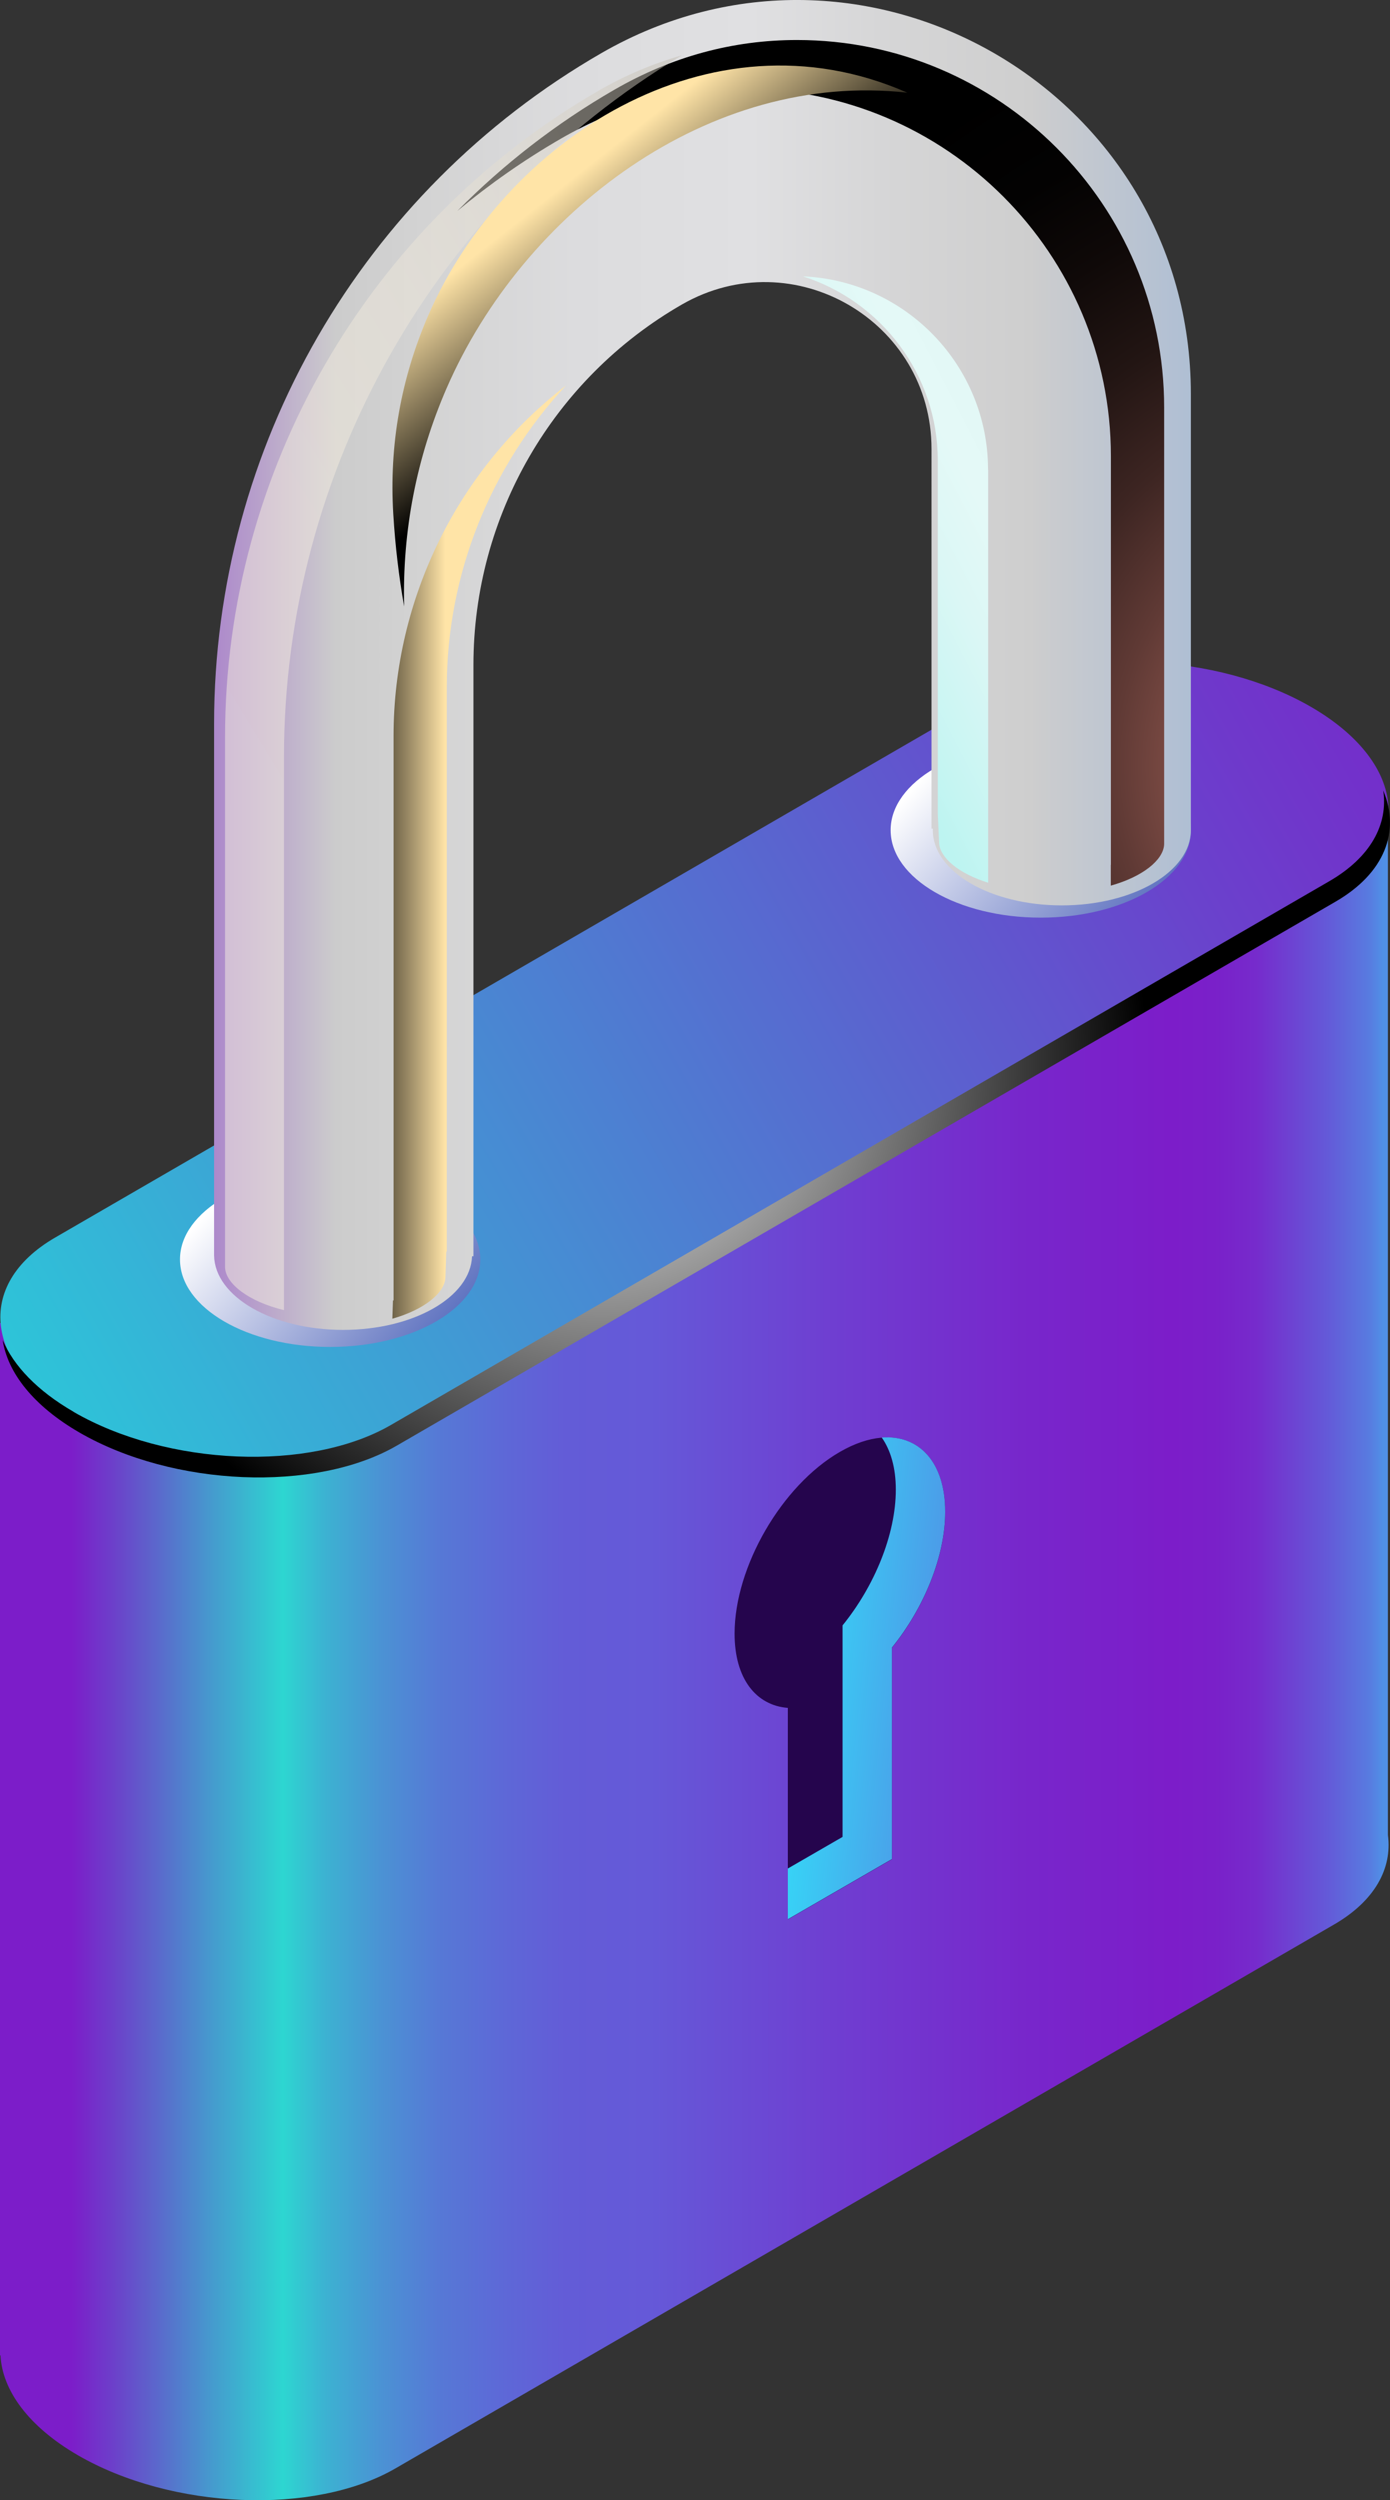 <?xml version="1.0" encoding="UTF-8"?>
<svg xmlns="http://www.w3.org/2000/svg" xmlns:xlink="http://www.w3.org/1999/xlink" viewBox="0 0 139.4 250.61">
  <rect x="0" y="0" width="139.4" height="250.61" fill="#333333" stroke="none"/>
  <defs>
    <style>
      .cls-1 {
        fill: url(#linear-gradient);
      }

      .cls-2 {
        fill: #25054d;
      }

      .cls-3 {
        fill: url(#linear-gradient-4);
      }

      .cls-3, .cls-4 {
        mix-blend-mode: multiply;
      }

      .cls-4 {
        fill: url(#linear-gradient-3);
      }

      .cls-5 {
        fill: url(#New_Gradient_Swatch_copy_26);
      }

      .cls-6 {
        fill: url(#linear-gradient-9);
      }

      .cls-6, .cls-7, .cls-8 {
        mix-blend-mode: screen;
      }

      .cls-7 {
        fill: url(#linear-gradient-6);
      }

      .cls-9 {
        fill: url(#linear-gradient-8);
      }

      .cls-10 {
        fill: url(#linear-gradient-2);
      }

      .cls-11 {
        fill: url(#linear-gradient-7);
      }

      .cls-12 {
        fill: url(#linear-gradient-5);
      }

      .cls-8 {
        opacity: .5;
      }

      .cls-13 {
        fill: url(#radial-gradient);
      }

      .cls-13, .cls-14 {
        mix-blend-mode: color-dodge;
      }

      .cls-15 {
        isolation: isolate;
      }

      .cls-14 {
        fill: url(#Radial_Gradient_1);
      }
    </style>
    <linearGradient id="linear-gradient" x1="-1857.51" y1="165.66" x2="-1998.96" y2="165.66" gradientTransform="translate(-1858.84) rotate(-180) scale(1 -1)" gradientUnits="userSpaceOnUse">
      <stop offset=".06" stop-color="#7c1dc9"/>
      <stop offset=".09" stop-color="#6c40ca"/>
      <stop offset=".16" stop-color="#459bce"/>
      <stop offset=".21" stop-color="#2dd6d1"/>
      <stop offset=".24" stop-color="#3cb2d2"/>
      <stop offset=".28" stop-color="#4b92d4"/>
      <stop offset=".32" stop-color="#5679d6"/>
      <stop offset=".37" stop-color="#5e67d7"/>
      <stop offset=".41" stop-color="#635cd7"/>
      <stop offset=".47" stop-color="#6559d8"/>
      <stop offset=".6" stop-color="#6f3ed1"/>
      <stop offset=".74" stop-color="#7826cb"/>
      <stop offset=".84" stop-color="#7c1dc9"/>
      <stop offset=".87" stop-color="#7a20c9"/>
      <stop offset=".9" stop-color="#762bcc"/>
      <stop offset=".92" stop-color="#6f3ed1"/>
      <stop offset=".95" stop-color="#6459d8"/>
      <stop offset=".98" stop-color="#587be0"/>
      <stop offset=".99" stop-color="#5090e6"/>
    </linearGradient>
    <linearGradient id="linear-gradient-2" x1="-2016.41" y1="56.44" x2="-1846.02" y2="153.7" gradientTransform="translate(-1858.84) rotate(-180) scale(1 -1)" gradientUnits="userSpaceOnUse">
      <stop offset=".03" stop-color="#7c1dc9"/>
      <stop offset=".24" stop-color="#6b40cc"/>
      <stop offset=".7" stop-color="#409bd4"/>
      <stop offset="1" stop-color="#23dbdb"/>
    </linearGradient>
    <radialGradient id="Radial_Gradient_1" data-name="Radial Gradient 1" cx="-2369.62" cy="7.12" fx="-2369.62" fy="7.12" r="58.92" gradientTransform="translate(-2143.47 100.09) rotate(-180) scale(.93 -.93)" gradientUnits="userSpaceOnUse">
      <stop offset="0" stop-color="#fff"/>
      <stop offset="1" stop-color="#000"/>
    </radialGradient>
    <linearGradient id="linear-gradient-3" x1="-1953.98" y1="75" x2="-1975.34" y2="93.99" gradientTransform="translate(-1858.84) rotate(-180) scale(1 -1)" gradientUnits="userSpaceOnUse">
      <stop offset="0" stop-color="#fff"/>
      <stop offset="1" stop-color="#4b61b8"/>
    </linearGradient>
    <linearGradient id="linear-gradient-4" x1="-1882.71" y1="118.03" x2="-1904.08" y2="137.02" xlink:href="#linear-gradient-3"/>
    <linearGradient id="linear-gradient-5" x1="-1844.44" y1="66.64" x2="-2062.97" y2="66.67" gradientTransform="translate(-1858.84) rotate(-180) scale(1 -1)" gradientUnits="userSpaceOnUse">
      <stop offset=".06" stop-color="#7c1dc9"/>
      <stop offset=".1" stop-color="#8c40c9"/>
      <stop offset=".18" stop-color="#b59bcb"/>
      <stop offset=".22" stop-color="#ccc"/>
      <stop offset=".26" stop-color="#d3d3d3"/>
      <stop offset=".33" stop-color="#dcdcde"/>
      <stop offset=".41" stop-color="#e0e0e2"/>
      <stop offset=".47" stop-color="#d6d6d7"/>
      <stop offset=".54" stop-color="#cecece"/>
      <stop offset=".54" stop-color="#cdcdce"/>
      <stop offset=".67" stop-color="#97b3d8"/>
      <stop offset=".77" stop-color="#70a0df"/>
      <stop offset=".86" stop-color="#5894e4"/>
      <stop offset=".91" stop-color="#5090e6"/>
      <stop offset=".91" stop-color="#5b72de"/>
      <stop offset=".91" stop-color="#6d44d2"/>
      <stop offset=".92" stop-color="#7727cb"/>
      <stop offset=".92" stop-color="#7c1dc9"/>
    </linearGradient>
    <radialGradient id="radial-gradient" cx="-2455.8" cy="-25" fx="-2455.8" fy="-25" r="85.64" gradientTransform="translate(-2143.47 100.09) rotate(-180) scale(.93 -.93)" gradientUnits="userSpaceOnUse">
      <stop offset="0" stop-color="#f49587"/>
      <stop offset=".12" stop-color="#bc7368"/>
      <stop offset=".24" stop-color="#8b544c"/>
      <stop offset=".36" stop-color="#603a35"/>
      <stop offset=".48" stop-color="#3d2522"/>
      <stop offset=".61" stop-color="#221513"/>
      <stop offset=".74" stop-color="#0f0908"/>
      <stop offset=".86" stop-color="#030202"/>
      <stop offset="1" stop-color="#000"/>
    </radialGradient>
    <linearGradient id="linear-gradient-6" x1="-2362.04" y1="-15.75" x2="-2342.79" y2="-15.75" gradientTransform="translate(-2143.47 100.09) rotate(-180) scale(.93 -.93)" gradientUnits="userSpaceOnUse">
      <stop offset=".48" stop-color="#ffe4a7"/>
      <stop offset="1" stop-color="#000"/>
    </linearGradient>
    <linearGradient id="linear-gradient-7" x1="-1938.48" y1="63.35" x2="-2007.43" y2="27.69" gradientTransform="translate(-1858.84) rotate(-180) scale(1 -1)" gradientUnits="userSpaceOnUse">
      <stop offset=".05" stop-color="#bdf4f1"/>
      <stop offset=".09" stop-color="#c5f5f2"/>
      <stop offset=".21" stop-color="#dbf7f5"/>
      <stop offset=".29" stop-color="#e4f9f7"/>
      <stop offset=".47" stop-color="#e1f6f4"/>
      <stop offset=".56" stop-color="#daeeec"/>
      <stop offset=".64" stop-color="#cde0de"/>
      <stop offset=".71" stop-color="#bbcccb"/>
      <stop offset=".77" stop-color="#a4b3b1"/>
      <stop offset=".83" stop-color="#879392"/>
      <stop offset=".88" stop-color="#646e6d"/>
      <stop offset=".94" stop-color="#3c4242"/>
      <stop offset=".98" stop-color="#111212"/>
      <stop offset="1" stop-color="#000"/>
    </linearGradient>
    <linearGradient id="linear-gradient-8" x1="-1848.86" y1="103.23" x2="-1986.21" y2="19.55" gradientTransform="translate(-1858.84) rotate(-180) scale(1 -1)" gradientUnits="userSpaceOnUse">
      <stop offset="0" stop-color="#f7f0e2"/>
      <stop offset=".38" stop-color="#f5eee0"/>
      <stop offset=".51" stop-color="#eee7da"/>
      <stop offset=".61" stop-color="#e2dccf"/>
      <stop offset=".68" stop-color="#d1cbbf"/>
      <stop offset=".75" stop-color="#bbb6ab"/>
      <stop offset=".81" stop-color="#a09b92"/>
      <stop offset=".86" stop-color="#7f7c75"/>
      <stop offset=".91" stop-color="#5a5752"/>
      <stop offset=".96" stop-color="#312f2c"/>
      <stop offset="1" stop-color="#030303"/>
      <stop offset="1" stop-color="#000"/>
    </linearGradient>
    <linearGradient id="linear-gradient-9" x1="-1890.22" y1="1348.81" x2="-1881.32" y2="1363.5" gradientTransform="translate(-2034.66 1439.85) rotate(113.53) scale(1.13 -1)" gradientUnits="userSpaceOnUse">
      <stop offset="0" stop-color="#ffe4a7"/>
      <stop offset="1" stop-color="#000"/>
    </linearGradient>
    <linearGradient id="New_Gradient_Swatch_copy_26" data-name="New Gradient Swatch copy 26" x1="-1984.45" y1="172.63" x2="-1932.15" y2="167.08" gradientTransform="translate(-1858.84) rotate(-180) scale(1 -1)" gradientUnits="userSpaceOnUse">
      <stop offset=".03" stop-color="#7c1dc9"/>
      <stop offset=".21" stop-color="#6e41d1"/>
      <stop offset=".62" stop-color="#4c9be8"/>
      <stop offset="1" stop-color="#2af6ff"/>
    </linearGradient>
  </defs>
  <g class="cls-15">
    <g id="Layer_1" data-name="Layer 1">
      <path class="cls-1" d="M0,132.62l139.19-51.91v103.04s0,.18,0,.18c.45,3.35-1.32,6.62-5.43,8.99l-94.12,54.51c-8.15,4.71-22.39,4.12-31.81-1.32h0c-4.98-2.88-7.61-6.53-7.78-10.03l-.05,.02v-103.49Z"/>
      <path class="cls-10" d="M39.63,143.73l94.12-54.51c8.15-4.71,7.13-12.93-2.28-18.37h0c-9.41-5.44-23.66-6.03-31.81-1.32L5.54,124.04c-8.15,4.71-7.13,12.93,2.28,18.37h0c9.41,5.44,23.66,6.03,31.81,1.32Z"/>
      <path class="cls-14" d="M7.38,141.52h0c9.41,5.44,23.66,6.03,31.81,1.32l94.12-54.51c4.15-2.4,5.92-5.71,5.41-9.1,1.72,4.08,.18,8.29-4.82,11.17l-94.12,54.51c-8.15,4.71-22.39,4.12-31.81-1.32h0c-4.62-2.67-7.21-6-7.7-9.27,1.09,2.57,3.47,5.09,7.11,7.19Z"/>
      <path class="cls-4" d="M89.32,83.21c0,4.84,6.74,8.77,15.06,8.77,8.32,0,15.06-3.93,15.06-8.77s-6.74-8.77-15.06-8.77c-8.32,0-15.06,3.93-15.06,8.77Z"/>
      <path class="cls-3" d="M18.05,126.24c0,4.84,6.74,8.77,15.06,8.77,8.32,0,15.06-3.93,15.06-8.77,0-4.84-6.74-8.77-15.06-8.77-8.32,0-15.06,3.93-15.06,8.77Z"/>
      <path class="cls-12" d="M60.32,5.32h0c26.29-15.14,59.11,3.83,59.11,34.17v43.63h0s0,.06,0,.09c0,4.16-5.79,7.54-12.94,7.54-7.15,0-12.94-3.37-12.94-7.54,0-.05,.01-.1,.01-.15h-.14V45.01c0-12.85-13.89-20.89-25.03-14.49h0c-12.93,7.43-20.91,21.21-20.91,36.13v59.27h-.14c-.14,4.09-5.87,7.38-12.93,7.38-7.11,0-12.87-3.33-12.94-7.46h0v-53.3c0-27.74,14.81-53.37,38.85-67.22Z"/>
      <path class="cls-13" d="M111.41,86.68h0V45.72c0-20.3-16.52-36.82-36.82-36.82-6.42,0-12.57,1.67-18.29,4.97-3.71,2.14-7.19,4.58-10.43,7.27,4.64-4.69,9.92-8.79,15.77-12.16,5.72-3.3,11.87-4.97,18.29-4.97,20.3,0,36.82,16.52,36.82,36.82v40.96h0v2.67c0,.06,0,.12,0,.18-.08,1.57-2.16,3.24-5.35,4.13v-2.08Z"/>
      <path class="cls-7" d="M39.42,130.35h.05s0-56.58,0-56.58c0-13.82,6.5-26.81,17.29-35.13-7.55,8.1-11.95,18.88-11.95,30.23v56.58h-.05s-.09,2.59-.09,2.59c-.05,1.56-2.14,3.24-5.32,4.14l.06-1.84Z"/>
      <path class="cls-11" d="M99.1,47.08v41.4c-2.93-.91-4.83-2.49-4.92-3.98v-.04s-.13-2.87-.13-2.87V46.19c0-8.65-5.69-16-13.53-18.49,10.32,.44,18.57,8.96,18.57,19.38Z"/>
      <g class="cls-8">
        <path class="cls-9" d="M59.99,9.11c2.7-1.56,5.51-2.74,8.39-3.56C43.74,20.29,28.48,47.1,28.48,75.88v55.44c-3.53-.85-5.89-2.66-5.91-4.32v-.34s0-52.79,0-52.79c0-26.64,14.34-51.45,37.42-64.75Z"/>
      </g>
      <path class="cls-6" d="M44.79,38.91c-3.03,6.97-4.45,14.32-4.26,21.88-.53-3.03-.9-6.12-1.09-9.27-.42-6.9,.77-13.6,3.52-19.93C50.57,14.12,71.06,.61,90.9,9.25l.09,.04c-19.88-2.23-38.53,12.01-46.2,29.62Z"/>
      <path class="cls-2" d="M73.67,163.74c0-6.69,4.73-14.85,10.56-18.21,5.83-3.37,10.56-.67,10.56,6.02,0,4.51-2.15,9.68-5.34,13.61v21.2s-10.44,6.03-10.44,6.03v-21.2c-3.19-.25-5.34-2.93-5.34-7.44Z"/>
      <path class="cls-5" d="M84.5,184.12v-21.2c3.19-3.93,5.34-9.1,5.34-13.61,0-2.2-.52-3.95-1.41-5.22,3.74-.29,6.36,2.47,6.36,7.44,0,4.51-2.15,9.68-5.34,13.61v21.2s-10.44,6.03-10.44,6.03v-5.08s5.49-3.17,5.49-3.17Z"/>
    </g>
  </g>
</svg>